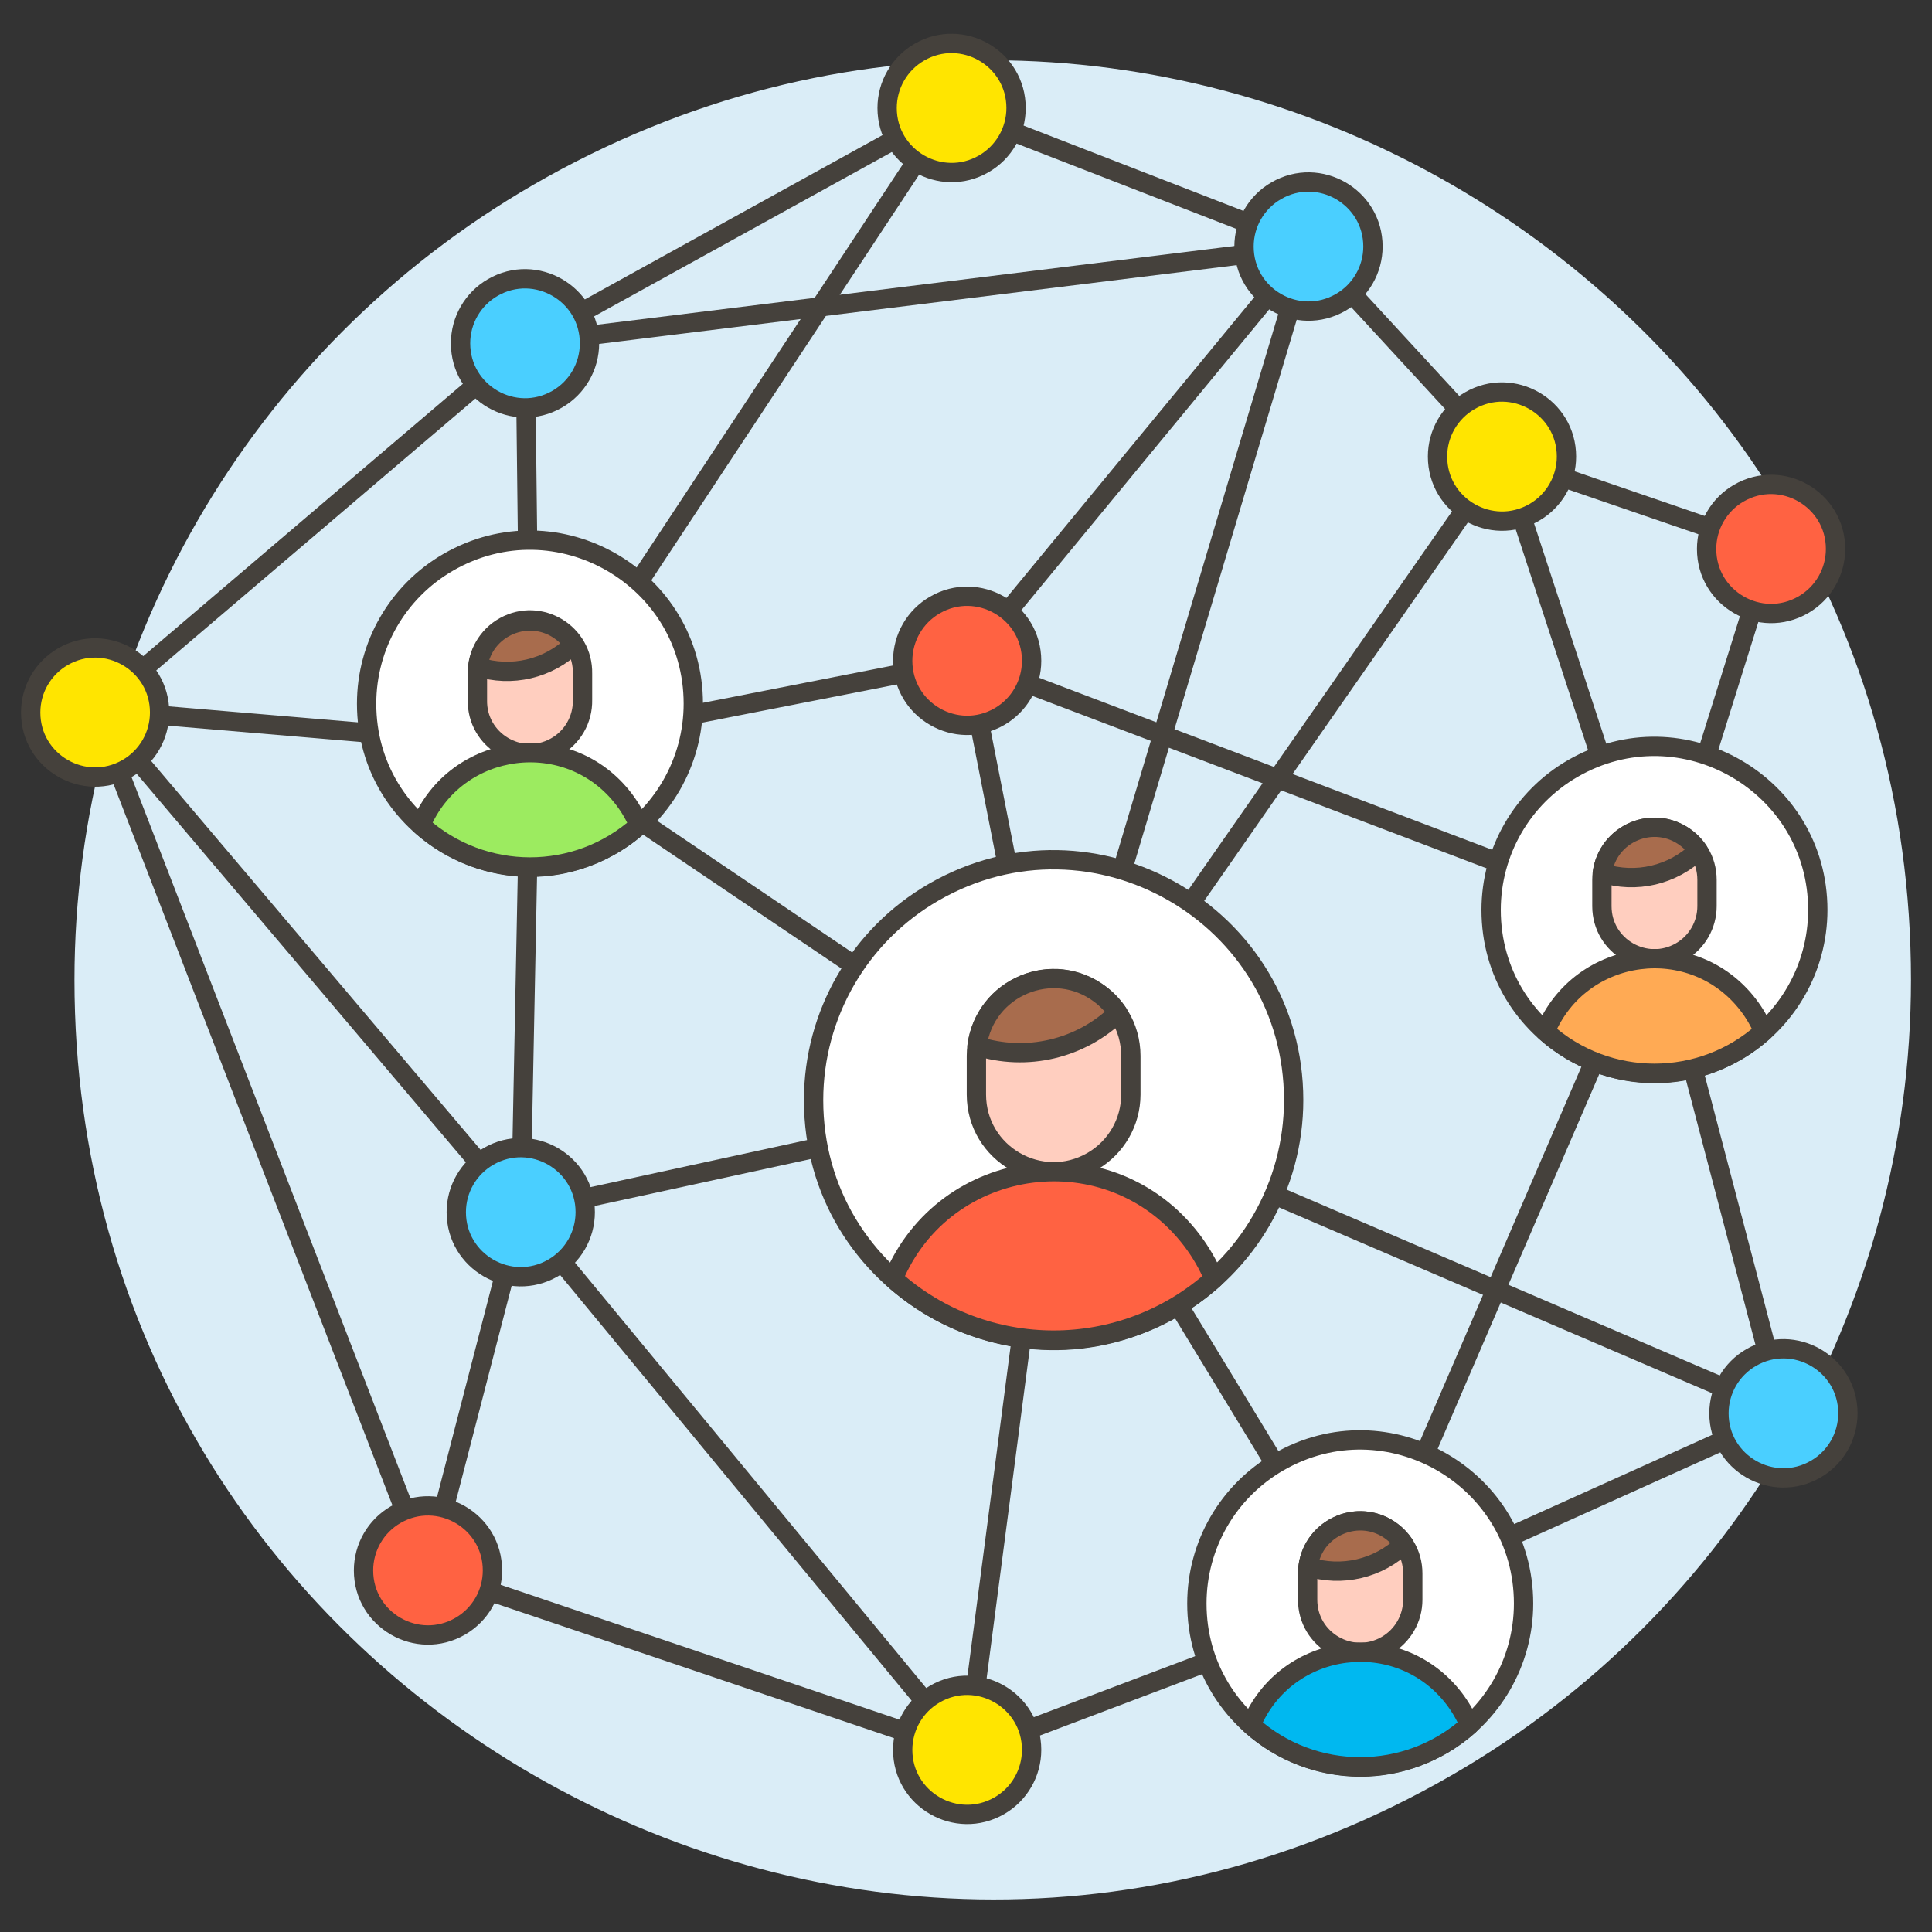 <svg xmlns="http://www.w3.org/2000/svg" viewBox="0 0 100 100" id="Avatar-Network--Streamline-Ux"><rect x="0" y="0" width="100" height="100" fill="#333333" stroke="none"/><desc>Avatar Network Streamline Illustration: https://streamlinehq.com</desc><path stroke="#daedf7" stroke-miterlimit="10" fill="#daedf7" d="M4.354 50.718C4.354 86.921 43.545 109.548 74.898 91.447C89.448 83.046 98.412 67.52 98.412 50.718C98.412 14.515 59.221 -8.111 27.869 9.99C13.318 18.391 4.354 33.917 4.354 50.718" stroke-width="1"></path><path stroke="#45413c" stroke-linecap="round" stroke-linejoin="round" fill="none" d="M50.059 90.721L70.404 83.026M4.925 36.74L22.152 81.285M49.254 5.589L27.188 17.771M4.925 36.74L27.188 17.771M67.727 12.761L49.254 5.589M77.743 23.632L67.727 12.761M91.671 28.414L77.743 23.632M85.634 47.709L70.404 83.026M92.31 73.153L70.404 83.026M27.188 17.771L67.727 12.761M26.954 62.742L22.152 81.285M4.925 36.74L26.954 62.742M50.059 90.721L26.954 62.742M27.43 38.644L50.059 34.203M67.727 12.761L54.534 56.943M85.634 47.709L77.743 23.632" stroke-width="1"></path><path fill="#ffe500" stroke="#45413c" stroke-linecap="round" stroke-linejoin="round" d="M92.31 73.153L54.534 56.943" stroke-width="1"></path><path stroke="#45413c" stroke-linecap="round" stroke-linejoin="round" fill="none" d="M54.534 56.943L50.059 34.203L67.727 12.761" stroke-width="1"></path><path fill="#ffe500" stroke="#45413c" stroke-linecap="round" stroke-linejoin="round" d="M50.059 34.203L85.634 47.709M92.31 73.153L85.634 47.709" stroke-width="1"></path><path stroke="#45413c" stroke-linecap="round" stroke-linejoin="round" fill="none" d="M70.404 83.026L54.534 56.943M54.505 56.752L50.059 90.721L22.152 81.285" stroke-width="1"></path><path fill="#ffe500" stroke="#45413c" stroke-linecap="round" stroke-linejoin="round" d="M54.505 56.752L26.954 62.742M91.671 28.414L85.634 47.709" stroke-width="1"></path><path fill="#ff6242" stroke="#45413c" stroke-linecap="round" stroke-linejoin="round" d="M46.723 34.203C46.723 36.772 49.503 38.377 51.728 37.093C52.76 36.497 53.396 35.395 53.396 34.203C53.396 31.634 50.615 30.029 48.391 31.313C47.359 31.909 46.723 33.011 46.723 34.203" stroke-width="1"></path><path fill="#ffffff" stroke="#45413c" stroke-linecap="round" stroke-linejoin="round" d="M54.534 56.943L77.743 23.632" stroke-width="1"></path><path fill="#ffe500" stroke="#45413c" stroke-linecap="round" stroke-linejoin="round" d="M27.43 38.644L54.534 56.943M27.43 38.644L27.188 17.771M27.43 38.644L49.254 5.589M27.43 38.644L4.925 36.74M27.43 38.644L26.954 62.742" stroke-width="1"></path><path fill="#ffe500" stroke="#45413c" stroke-linecap="round" stroke-linejoin="round" d="M74.406 23.632C74.406 26.201 77.187 27.806 79.411 26.522C80.444 25.926 81.08 24.824 81.08 23.632C81.08 21.064 78.299 19.458 76.075 20.742C75.042 21.338 74.406 22.44 74.406 23.632" stroke-width="1"></path><path fill="#ff6242" stroke="#45413c" stroke-linecap="round" stroke-linejoin="round" d="M88.334 28.414C88.334 30.982 91.114 32.588 93.339 31.303C94.371 30.707 95.007 29.606 95.007 28.414C95.007 25.845 92.227 24.24 90.002 25.524C88.97 26.12 88.334 27.222 88.334 28.414" stroke-width="1"></path><path fill="#4acfff" stroke="#45413c" stroke-linecap="round" stroke-linejoin="round" d="M88.973 73.153C88.973 75.722 91.754 77.328 93.978 76.043C95.011 75.447 95.647 74.346 95.647 73.153C95.647 70.585 92.866 68.98 90.642 70.264C89.609 70.86 88.973 71.961 88.973 73.153" stroke-width="1"></path><path fill="#4acfff" stroke="#45413c" stroke-linecap="round" stroke-linejoin="round" d="M64.39 12.761C64.39 15.33 67.171 16.935 69.395 15.651C70.428 15.055 71.064 13.953 71.064 12.761C71.064 10.193 68.283 8.587 66.059 9.872C65.026 10.468 64.39 11.569 64.39 12.761" stroke-width="1"></path><path fill="#4acfff" stroke="#45413c" stroke-linecap="round" stroke-linejoin="round" d="M23.838 17.771C23.838 20.34 26.619 21.945 28.843 20.661C29.876 20.065 30.512 18.963 30.512 17.771C30.512 15.203 27.731 13.597 25.507 14.881C24.474 15.477 23.838 16.579 23.838 17.771" stroke-width="1"></path><path fill="#ffe500" stroke="#45413c" stroke-linecap="round" stroke-linejoin="round" d="M1.588 36.879C1.588 39.447 4.368 41.053 6.593 39.769C7.625 39.173 8.261 38.071 8.261 36.879C8.261 34.31 5.481 32.705 3.256 33.989C2.224 34.585 1.588 35.687 1.588 36.879" stroke-width="1"></path><path fill="#ffe500" stroke="#45413c" stroke-linecap="round" stroke-linejoin="round" d="M45.917 5.589C45.917 8.158 48.698 9.763 50.922 8.479C51.955 7.883 52.591 6.782 52.591 5.589C52.591 3.021 49.81 1.415 47.586 2.7C46.553 3.296 45.917 4.397 45.917 5.589" stroke-width="1"></path><path fill="#ffe500" stroke="#45413c" stroke-linecap="round" stroke-linejoin="round" d="M46.723 90.573C46.723 93.142 49.503 94.747 51.728 93.463C52.76 92.867 53.396 91.765 53.396 90.573C53.396 88.004 50.615 86.399 48.391 87.683C47.359 88.279 46.723 89.381 46.723 90.573" stroke-width="1"></path><path fill="#ff6242" stroke="#45413c" stroke-linecap="round" stroke-linejoin="round" d="M18.816 81.285C18.816 83.853 21.596 85.459 23.821 84.174C24.853 83.578 25.489 82.477 25.489 81.285C25.489 78.716 22.709 77.111 20.484 78.395C19.452 78.991 18.816 80.093 18.816 81.285" stroke-width="1"></path><path fill="#4acfff" stroke="#45413c" stroke-linecap="round" stroke-linejoin="round" d="M23.617 62.742C23.617 65.311 26.398 66.916 28.622 65.632C29.655 65.036 30.291 63.935 30.291 62.742C30.291 60.174 27.51 58.569 25.286 59.853C24.253 60.449 23.617 61.55 23.617 62.742" stroke-width="1"></path><path d="M24.711 36.228C24.667 38.322 26.907 39.677 28.742 38.668C29.629 38.18 30.172 37.24 30.151 36.228V34.867C30.194 32.773 27.955 31.418 26.12 32.427C25.233 32.915 24.69 33.855 24.711 34.867Z" fill="#daedf7" stroke-width="1"></path><g stroke="#45413c" stroke-linecap="round" stroke-linejoin="round"><path fill="#ffffff" d="M18.976 36.424C18.976 42.932 26.021 47 31.658 43.746C34.273 42.236 35.885 39.444 35.885 36.424C35.885 29.916 28.839 25.848 23.203 29.102C20.587 30.612 18.976 33.403 18.976 36.424" stroke-width="1"></path><path d="M24.711 36.228C24.667 38.322 26.907 39.677 28.742 38.668C29.629 38.18 30.172 37.24 30.151 36.228V34.867C30.194 32.773 27.955 31.418 26.12 32.427C25.233 32.915 24.69 33.855 24.711 34.867Z" fill="#ffcebf" stroke-width="1"></path><path d="M33.083 42.711C29.869 45.597 24.997 45.597 21.783 42.711C23.608 38.366 29.451 37.626 32.301 41.378C32.612 41.788 32.871 42.236 33.07 42.711" fill="#9ceb60" stroke-width="1"></path><path d="M24.733 34.516C25.002 32.44 27.418 31.434 29.081 32.705C29.318 32.886 29.524 33.105 29.69 33.353C28.379 34.625 26.473 35.072 24.733 34.516Z" fill="#a86c4d" stroke-width="1"></path></g><g stroke="#45413c" stroke-linecap="round" stroke-linejoin="round"><path fill="#ffffff" d="M42.111 56.943C42.111 66.507 52.465 72.484 60.747 67.702C64.591 65.483 66.959 61.381 66.959 56.943C66.959 47.379 56.606 41.401 48.323 46.183C44.48 48.403 42.111 52.504 42.111 56.943" stroke-width="1"></path><path d="M50.538 56.655C50.543 59.732 53.877 61.65 56.539 60.107C57.771 59.393 58.531 58.078 58.533 56.655V54.656C58.528 51.579 55.194 49.661 52.531 51.203C51.299 51.917 50.54 53.232 50.538 54.656Z" fill="#ffcebf" stroke-width="1"></path><path d="M62.84 66.183C58.117 70.425 50.956 70.425 46.234 66.183C48.897 59.792 57.478 58.681 61.681 64.182C62.147 64.793 62.533 65.46 62.83 66.168" fill="#ff6242" stroke-width="1"></path><path d="M50.571 54.14C50.964 51.088 54.514 49.606 56.96 51.473C57.311 51.74 57.615 52.064 57.86 52.431C55.932 54.302 53.13 54.959 50.571 54.14Z" fill="#a86c4d" stroke-width="1"></path></g><g stroke="#45413c" stroke-linecap="round" stroke-linejoin="round"><path fill="#ffffff" d="M77.18 47.099C77.18 53.608 84.225 57.676 89.862 54.421C92.478 52.911 94.089 50.12 94.089 47.099C94.089 40.591 87.043 36.523 81.407 39.778C78.791 41.288 77.18 44.079 77.18 47.099" stroke-width="1"></path><path d="M82.914 46.903C82.914 48.998 85.181 50.306 86.995 49.259C87.837 48.773 88.355 47.875 88.355 46.903V45.543C88.355 43.449 86.088 42.139 84.274 43.187C83.432 43.673 82.914 44.571 82.914 45.543Z" fill="#ffcebf" stroke-width="1"></path><path d="M91.286 53.387C88.072 56.275 83.199 56.275 79.985 53.387C81.798 49.038 87.639 48.283 90.499 52.027C90.816 52.442 91.079 52.896 91.28 53.378" fill="#ffaa54" stroke-width="1"></path><path d="M82.936 45.191C83.207 43.114 85.624 42.109 87.287 43.382C87.523 43.563 87.728 43.781 87.894 44.029C86.582 45.3 84.677 45.747 82.936 45.191Z" fill="#a86c4d" stroke-width="1"></path></g><g stroke="#45413c" stroke-linecap="round" stroke-linejoin="round"><path fill="#ffffff" d="M61.95 82.997C61.95 89.505 68.995 93.573 74.631 90.319C77.247 88.808 78.859 86.017 78.859 82.997C78.859 76.488 71.813 72.421 66.177 75.675C63.561 77.185 61.95 79.976 61.95 82.997" stroke-width="1"></path><path d="M67.683 82.803C67.683 84.897 69.951 86.206 71.764 85.159C72.606 84.673 73.125 83.775 73.125 82.803V81.441C73.125 79.347 70.858 78.038 69.044 79.085C68.202 79.571 67.683 80.469 67.683 81.441Z" fill="#ffcebf" stroke-width="1"></path><path d="M76.056 89.286C72.841 92.171 67.969 92.171 64.755 89.286C66.567 84.936 72.408 84.18 75.269 87.925C75.585 88.34 75.848 88.793 76.05 89.275" fill="#00b8f0" stroke-width="1"></path><path d="M67.706 81.09C67.976 79.013 70.394 78.008 72.057 79.281C72.293 79.461 72.498 79.68 72.664 79.927C71.352 81.198 69.447 81.645 67.706 81.09Z" fill="#a86c4d" stroke-width="1"></path></g></svg>